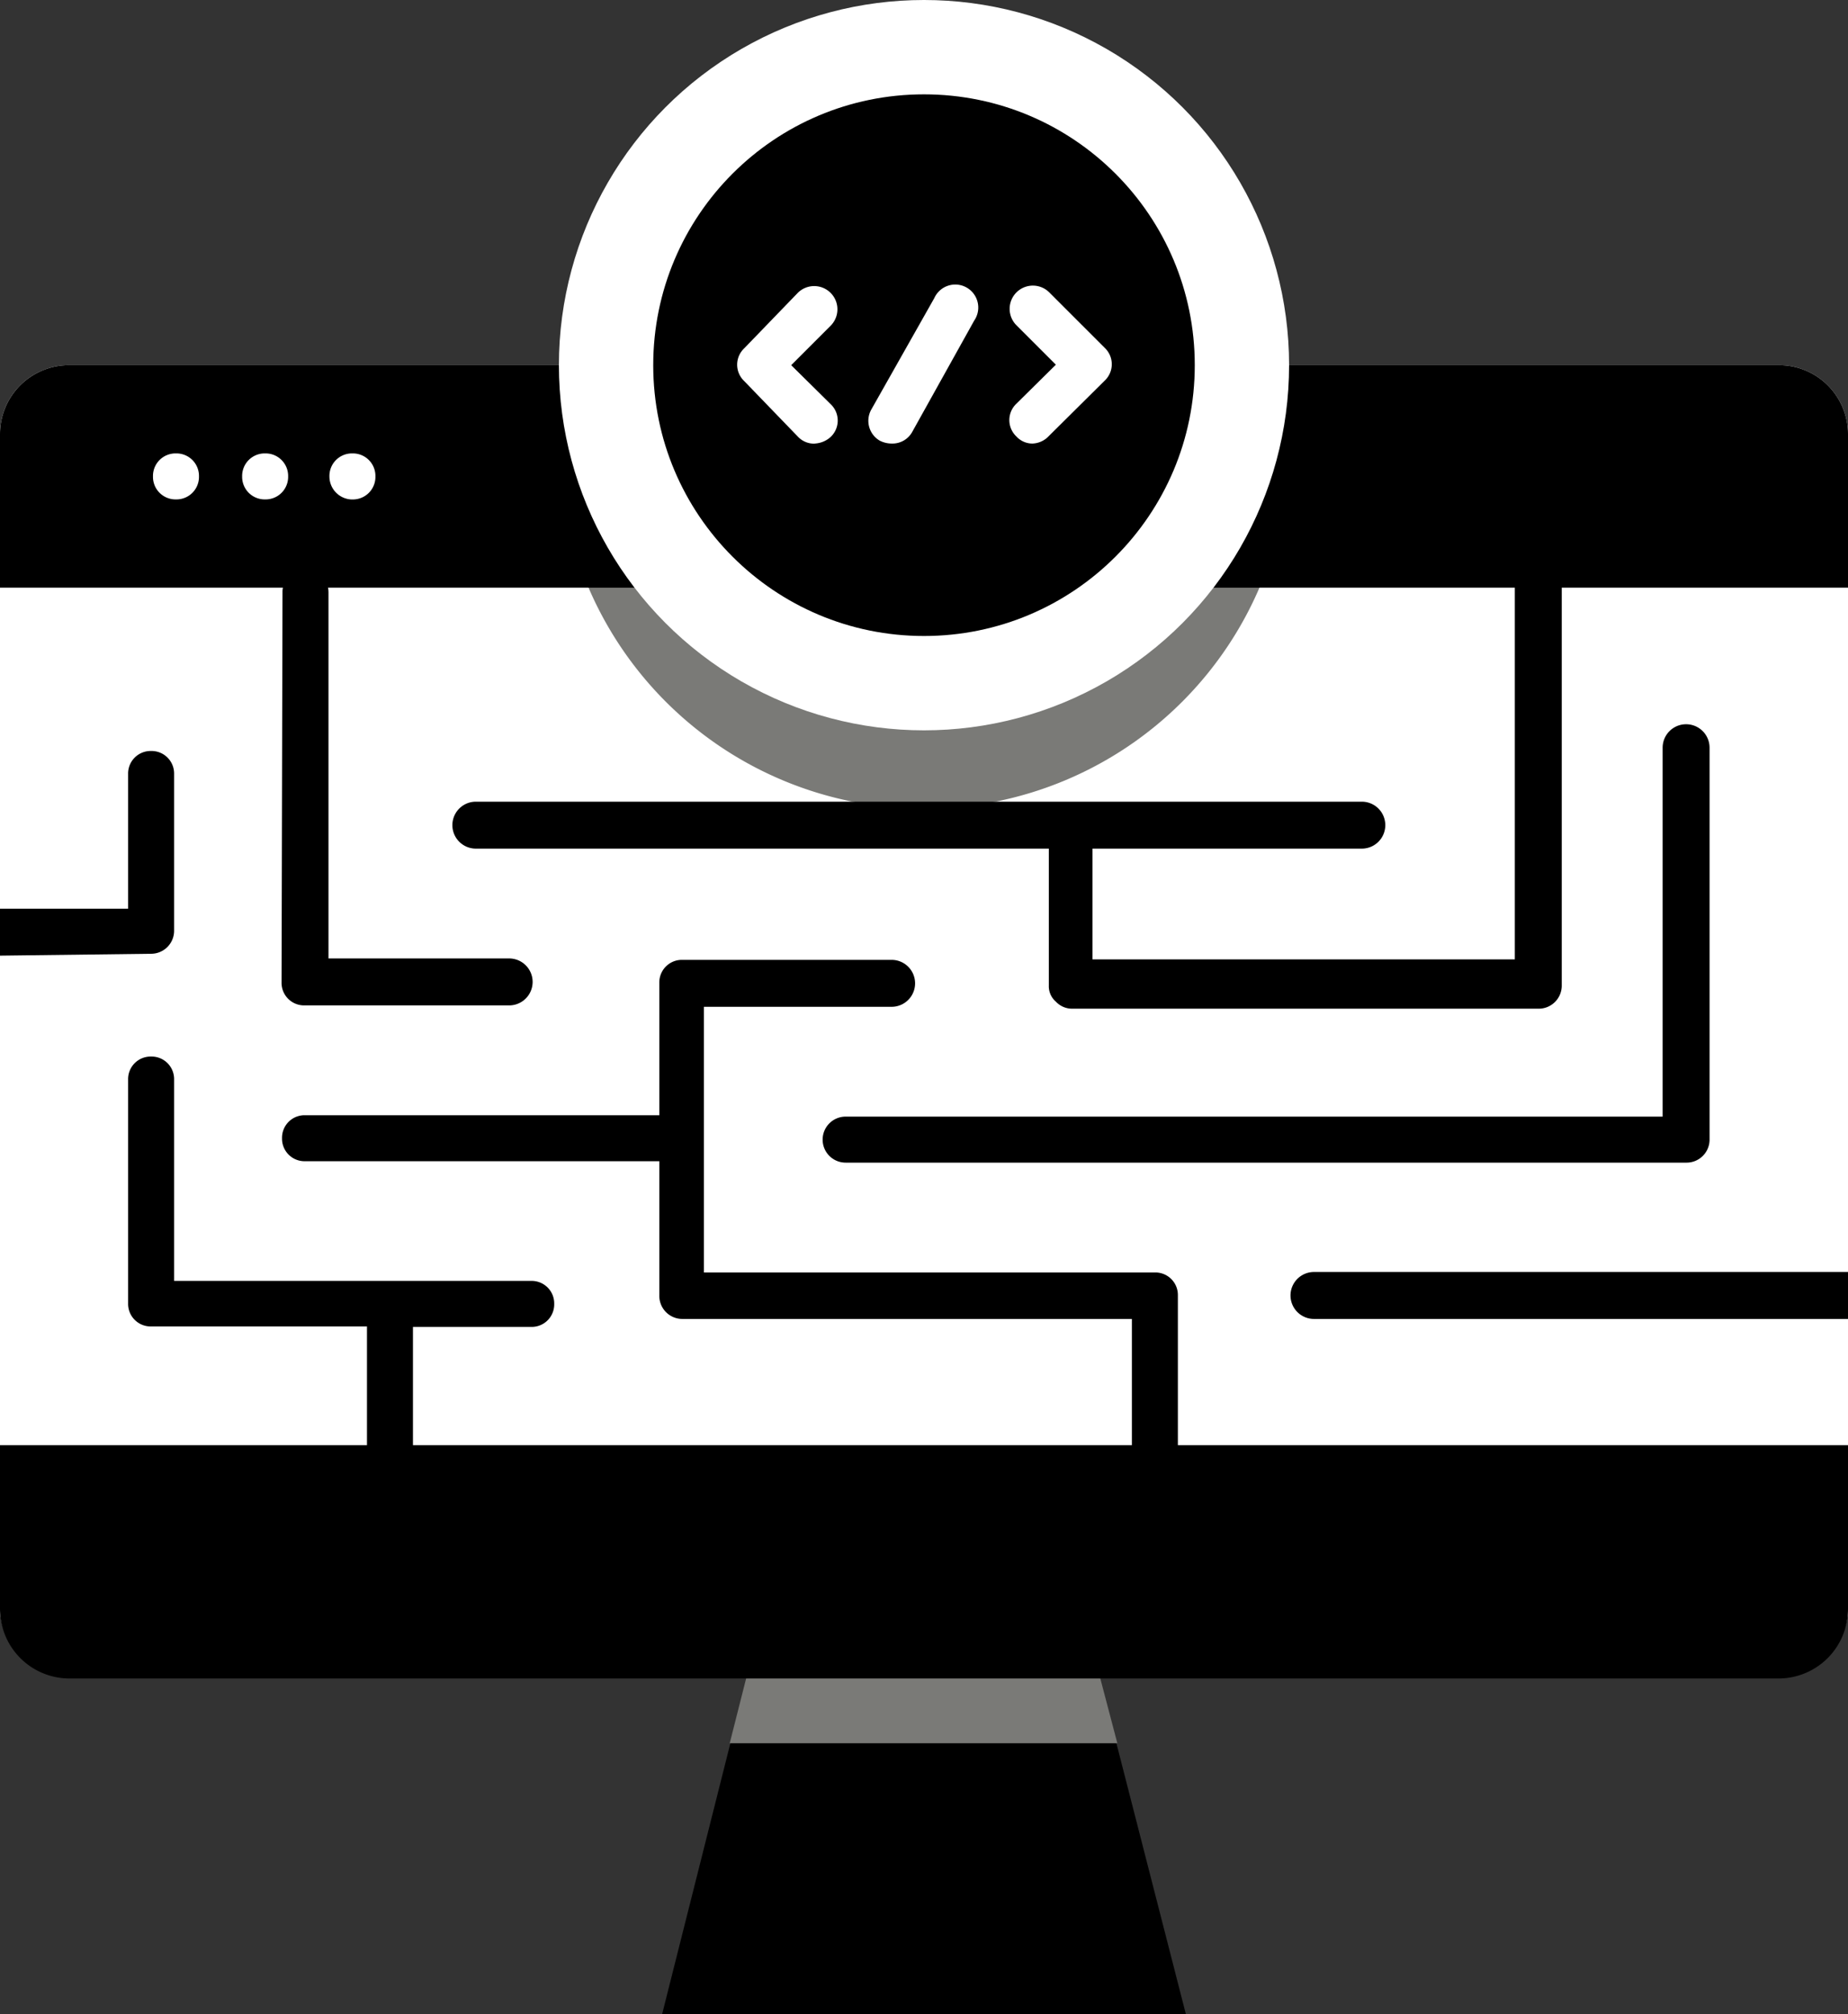 <svg xmlns="http://www.w3.org/2000/svg" viewBox="0 0 39.38 42.91"><rect x="0" y="0" width="39.38" height="42.91" fill="#333333" stroke="none"/><defs><style>.cls-1{fill:#7a7a77;}.cls-2{fill:#fff;}</style></defs><g id="Слой_2" data-name="Слой 2"><g id="Слой_1-2" data-name="Слой 1"><path d="M25.27,42.91H14.11l2.23-8.85H23Z"/><path class="cls-1" d="M23.81,37.14H15.55l.78-3.08H23Z"/><path class="cls-2" d="M39.38,9.25v25a1.48,1.48,0,0,1-1.48,1.48H1.48A1.48,1.48,0,0,1,0,34.28v-25A1.47,1.47,0,0,1,1.48,7.78H37.9a1.47,1.47,0,0,1,1.48,1.47Z"/><path class="cls-1" d="M27.47,9.45a7.78,7.78,0,1,1-15.56,0,7.07,7.07,0,0,1,.19-1.67H27.29A7.7,7.7,0,0,1,27.47,9.45Z"/><path d="M17.53,24.28a.49.49,0,0,0,.5.49h17.9a.49.49,0,0,0,.5-.49V15.93a.5.5,0,0,0-1,0v7.86H18A.49.49,0,0,0,17.53,24.28Z"/><path d="M25.1,30.79V27.6a.48.48,0,0,0-.49-.49H15V21.45h4a.49.49,0,0,0,0-1H14.54a.48.48,0,0,0-.49.49v2.82H6.5a.48.48,0,0,0-.49.49.48.48,0,0,0,.49.49h7.55V27.6a.49.49,0,0,0,.49.5h9.58v2.69a.49.49,0,0,0,.49.5.49.49,0,0,0,.49-.5Z"/><path d="M11.32,27.29H3.71V23a.48.48,0,0,0-.49-.49.48.48,0,0,0-.49.49v4.77a.48.48,0,0,0,.49.49h4.6V30.8a.49.49,0,0,0,.49.5.49.49,0,0,0,.49-.5V28.27h2.52a.48.48,0,0,0,.49-.49A.48.48,0,0,0,11.32,27.29Z"/><path d="M6,20.93a.48.48,0,0,0,.49.49h4.36a.49.49,0,0,0,0-1H7v-7.8a.49.49,0,0,0-.49-.49.48.48,0,0,0-.49.49Z"/><path d="M10.14,18.08H22.35V21a.43.43,0,0,0,.15.34.47.47,0,0,0,.34.15h0l9.94,0a.49.49,0,0,0,.5-.49V12.51a.5.5,0,0,0-1,0v7.93l-9,0V18.08h5.74a.5.5,0,0,0,0-1H10.14a.5.5,0,0,0,0,1Z"/><path d="M39.38,28.1v-1H28a.5.5,0,0,0,0,1H39.38Z"/><path d="M3.22,20.32a.49.49,0,0,0,.49-.49V16.47A.48.48,0,0,0,3.22,16a.48.48,0,0,0-.49.49v2.87H0v1Z"/><path d="M39.38,9.25v3.27H0V9.25A1.47,1.47,0,0,1,1.48,7.78H37.9a1.47,1.47,0,0,1,1.48,1.47Z"/><path d="M27.47,9.45a7.75,7.75,0,0,1-.63,3.06H12.54a7.82,7.82,0,0,1-.63-3.06,7.07,7.07,0,0,1,.19-1.67H27.29a7.7,7.7,0,0,1,.18,1.67Z"/><path d="M0,30.79v3.49a1.48,1.48,0,0,0,1.48,1.48H37.9a1.48,1.48,0,0,0,1.48-1.48V30.79Z"/><path class="cls-2" d="M3.75,10.64a.48.48,0,0,0,.49-.49h0a.48.48,0,0,0-.49-.49.48.48,0,0,0-.49.49h0A.48.48,0,0,0,3.75,10.64Z"/><path class="cls-2" d="M5.65,10.64a.48.48,0,0,0,.49-.49h0a.48.48,0,0,0-.49-.49.48.48,0,0,0-.49.49h0A.48.48,0,0,0,5.65,10.64Z"/><path class="cls-2" d="M7.55,10.64A.48.48,0,0,0,8,10.15H8a.48.48,0,0,0-.49-.49.48.48,0,0,0-.49.49h0A.49.49,0,0,0,7.55,10.64Z"/><circle class="cls-2" cx="19.69" cy="7.78" r="7.78"/><circle cx="19.69" cy="7.78" r="5.77"/><path class="cls-2" d="M17.39,9.45A.47.47,0,0,1,17,9.3L15.86,8.12a.48.48,0,0,1,0-.7L17,6.24a.49.49,0,1,1,.7.7l-.84.84.84.83a.48.48,0,0,1,0,.7.54.54,0,0,1-.35.14Z"/><path class="cls-2" d="M22,9.45a.46.46,0,0,1-.34-.15.48.48,0,0,1,0-.7l.84-.83-.84-.84a.49.49,0,0,1,.7-.7l1.18,1.18a.48.48,0,0,1,0,.7L22.35,9.29A.5.5,0,0,1,22,9.45Z"/><path class="cls-2" d="M19,9.45a.57.57,0,0,1-.25-.06.49.49,0,0,1-.18-.67l1.34-2.37a.49.49,0,1,1,.85.48L19.44,9.2a.48.48,0,0,1-.42.25Z"/></g></g></svg>